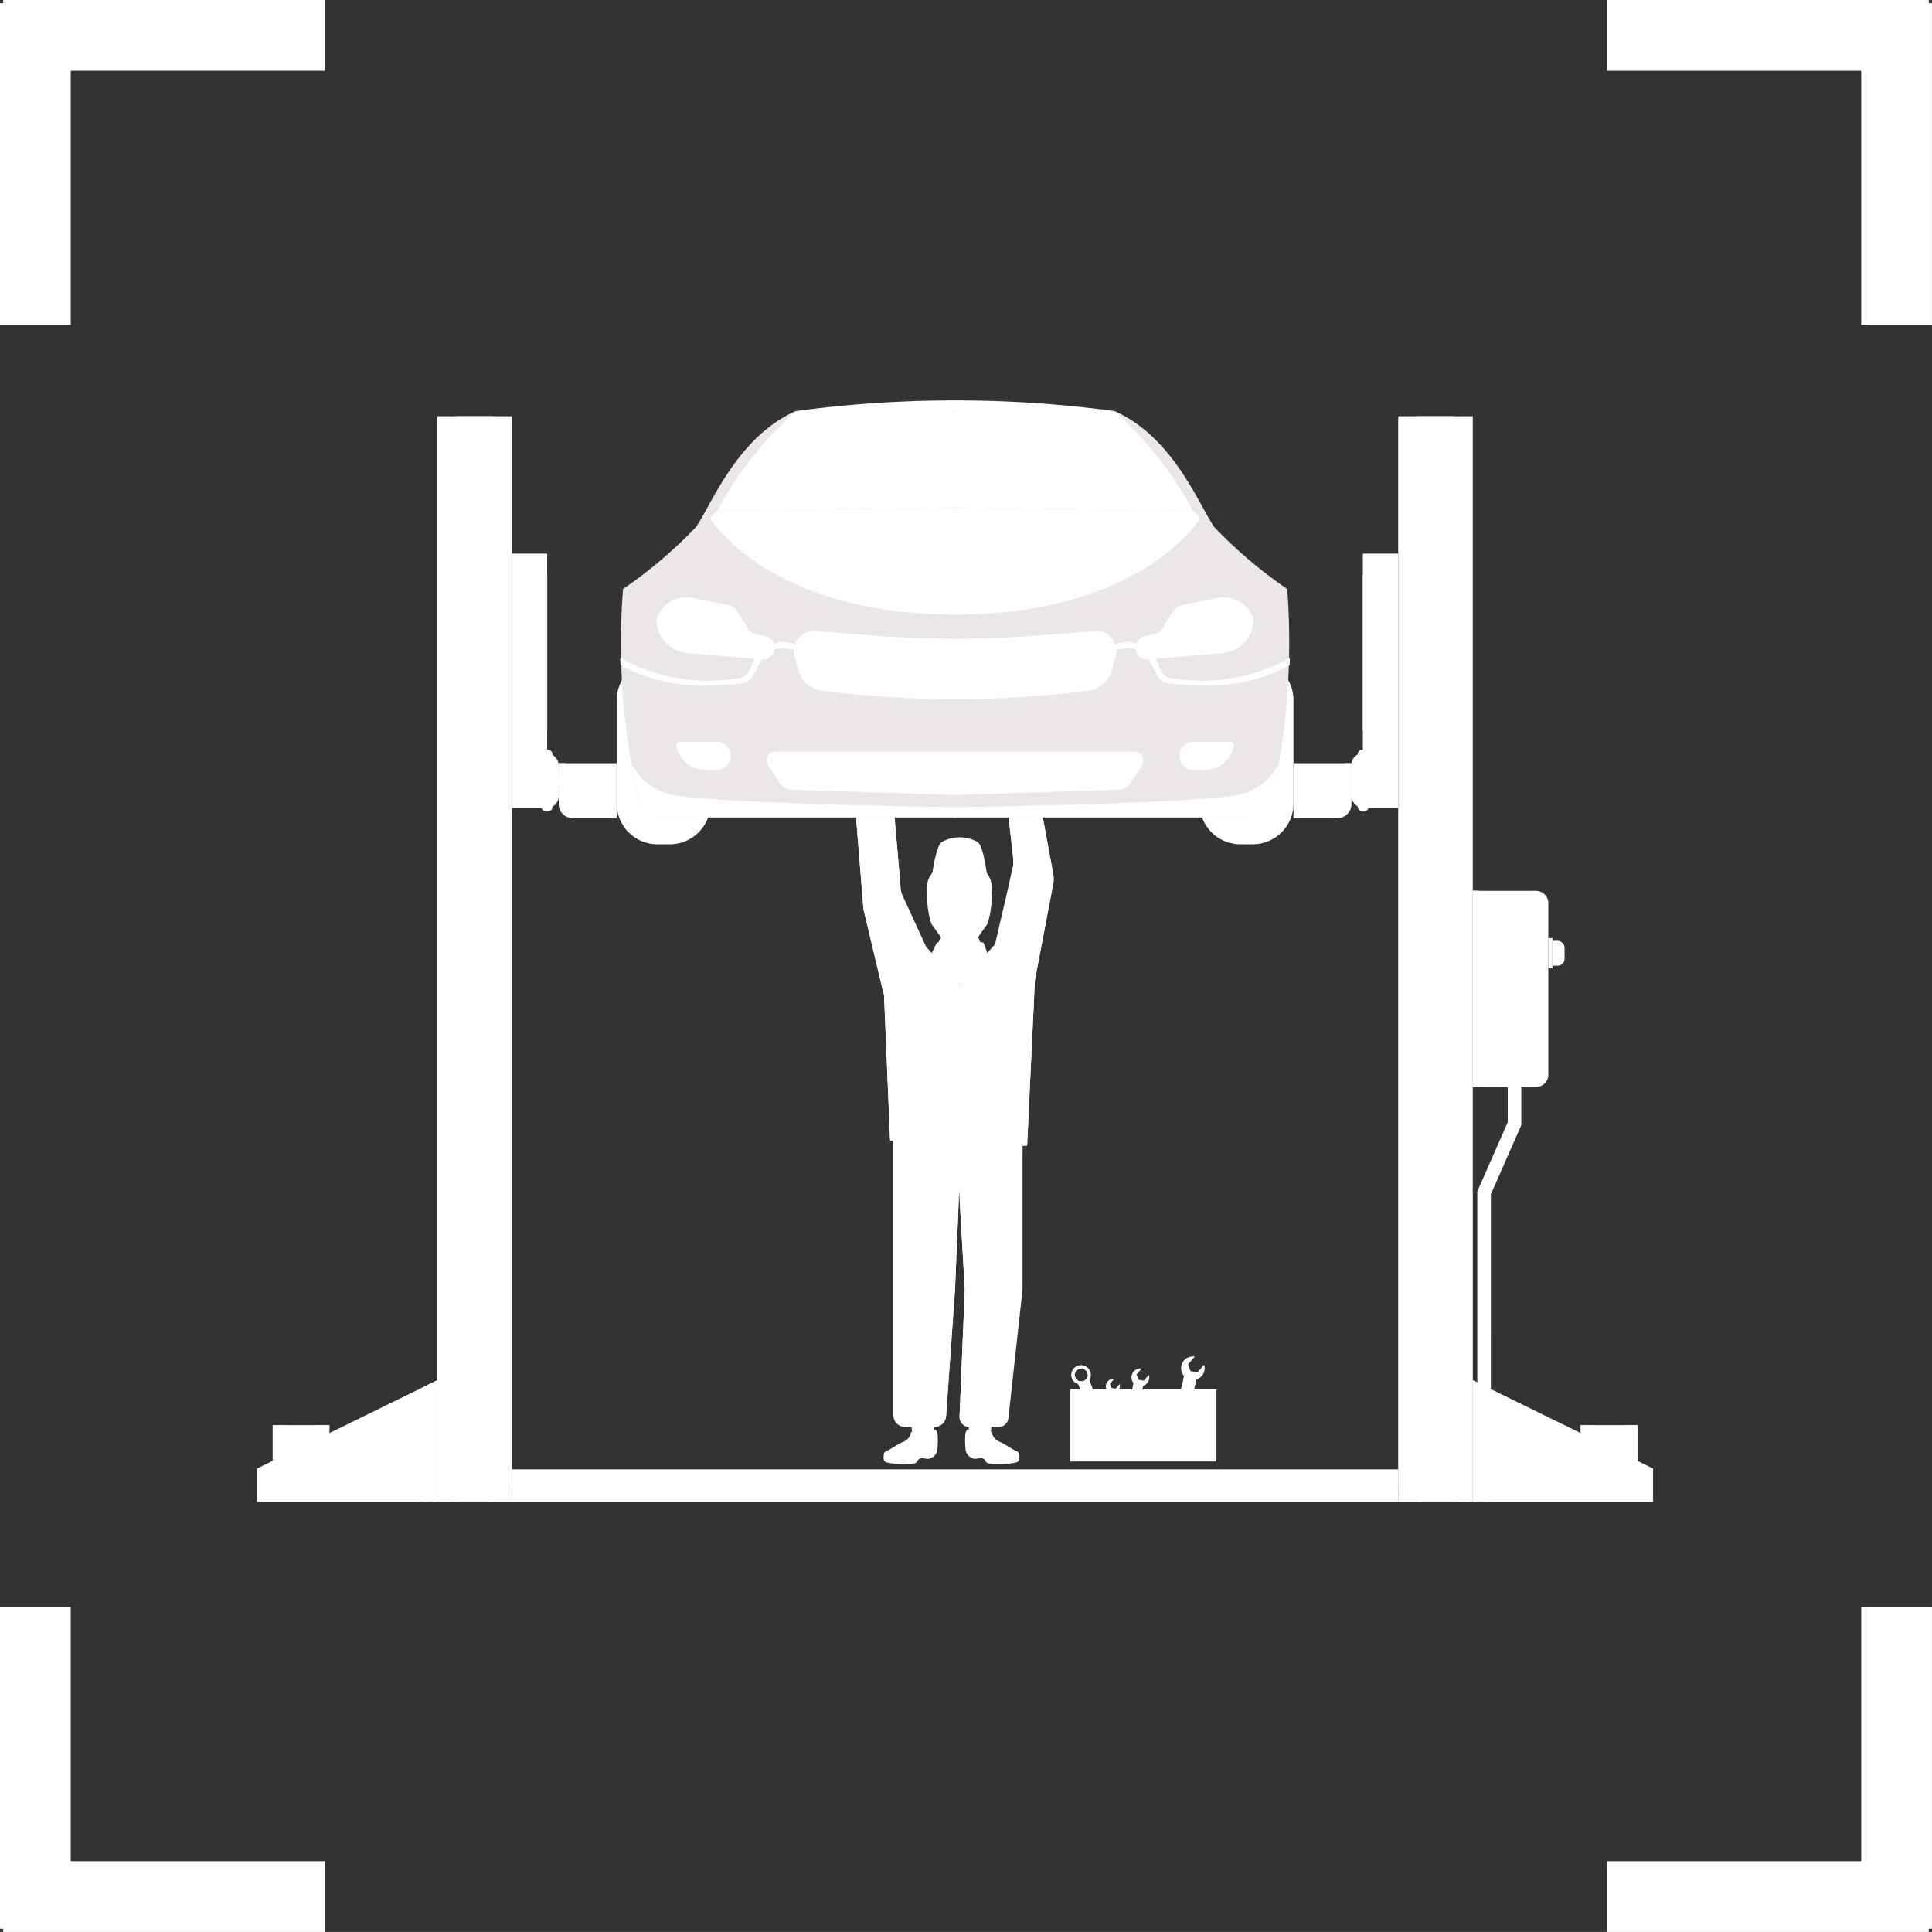 <svg xmlns="http://www.w3.org/2000/svg" width="62.051" height="62.05" viewBox="0 0 62.051 62.05">
  <rect x="0" y="0" width="62.051" height="62.05" fill="#333333" stroke="none"/>
  <g id="Group_29110" data-name="Group 29110" transform="translate(-3269.387 -5645.411)">
    <g id="Group_29103" data-name="Group 29103" transform="translate(18)">
      <g id="Group_29092" data-name="Group 29092" transform="translate(3101.014 5578.993)">
        <g id="Group_25723" data-name="Group 25723" transform="translate(177.88 90.879)">
          <g id="Group_25663" data-name="Group 25663" transform="translate(1.769 21.052)">
            <g id="Group_25662" data-name="Group 25662">
              <path id="Path_51743" data-name="Path 51743" d="M220.456,175.635l.018.159.179.262s.38-.109.388-.12.141-.175.141-.175v-.186l-.584-.256Z" transform="translate(-220.456 -175.318)" fill="#fff"/>
            </g>
          </g>
          <g id="Group_25665" data-name="Group 25665" transform="translate(0.871 21.455)">
            <g id="Group_25664" data-name="Group 25664">
              <path id="Path_51744" data-name="Path 51744" d="M219.434,176.516a1.375,1.375,0,0,1-.736.055.377.377,0,0,1-.216.307c-.2.077-.486.289-.594.322-.065.02-.074.14-.072.232a.133.133,0,0,0,.111.126,2.286,2.286,0,0,0,.907.023c.086-.035.051-.13.186-.16.055-.012.185.027.235.018h.006a.342.342,0,0,0,.285-.338,2.542,2.542,0,0,0,0-.493.621.621,0,0,0-.058-.105Z" transform="translate(-217.816 -176.502)" fill="#fff"/>
            </g>
          </g>
          <g id="Group_25667" data-name="Group 25667" transform="translate(3.608 21.052)">
            <g id="Group_25666" data-name="Group 25666">
              <path id="Path_51745" data-name="Path 51745" d="M226.592,175.635l-.018.159-.179.262s-.38-.109-.388-.12-.141-.175-.141-.175v-.186l.584-.256Z" transform="translate(-225.866 -175.318)" fill="#fff"/>
            </g>
          </g>
          <g id="Group_25669" data-name="Group 25669" transform="translate(2.638 5.521)">
            <g id="Group_25668" data-name="Group 25668">
              <path id="Path_51746" data-name="Path 51746" d="M224.243,129.638l.1.271-.659.706-.678-.7.129-.235Z" transform="translate(-223.011 -129.638)" fill="#fff"/>
            </g>
          </g>
          <g id="Group_25671" data-name="Group 25671" transform="translate(1.185 11.512)">
            <g id="Group_25670" data-name="Group 25670">
              <path id="Path_51747" data-name="Path 51747" d="M222.885,147.45v5.162a1.884,1.884,0,0,1-.011.206l-.442,4.017a.317.317,0,0,1-.315.282h-.937a.316.316,0,0,1-.317-.329l.169-4.077-.182-3.166-.133,3.166-.286,4.055a.378.378,0,0,1-.377.351h-.939a.378.378,0,0,1-.378-.378V147.26Z" transform="translate(-218.737 -147.26)" fill="#fff"/>
            </g>
          </g>
          <g id="Group_25673" data-name="Group 25673" transform="translate(2.335 5.702)">
            <g id="Group_25672" data-name="Group 25672">
              <path id="Path_51748" data-name="Path 51748" d="M223.866,130.28l-.454-.083a1.683,1.683,0,0,0-.609,0l-.435.082-.248.506.987.837.947-.823Z" transform="translate(-222.12 -130.17)" fill="#fff"/>
            </g>
          </g>
          <g id="Group_25675" data-name="Group 25675" transform="translate(1.185 11.512)">
            <g id="Group_25674" data-name="Group 25674">
              <path id="Path_51749" data-name="Path 51749" d="M218.737,147.26v.974a9.086,9.086,0,0,0,2.074.413,7.911,7.911,0,0,0,2.074-.273v-.924Z" transform="translate(-218.737 -147.26)" fill="#fff"/>
            </g>
          </g>
          <g id="Group_25677" data-name="Group 25677" transform="translate(0)">
            <g id="Group_25676" data-name="Group 25676">
              <path id="Path_51750" data-name="Path 51750" d="M220.91,113.4l-.93.354.307,2.74a1.041,1.041,0,0,1-.02.35l-.563,2.42-1.129,1.292-1.085-1.211-.756-1.646a.667.667,0,0,1-.058-.22l-.267-3.077-1.156.088v.854l.226,2.8.662,2.775.193,4.64,2.213.328,2.188-.159.251-5.316.584-3.066a.949.949,0,0,0,0-.351Z" transform="translate(-215.253 -113.399)" fill="#fff"/>
            </g>
          </g>
          <g id="Group_25679" data-name="Group 25679" transform="translate(4.727)">
            <g id="Group_25678" data-name="Group 25678">
              <path id="Path_51751" data-name="Path 51751" d="M230.747,117l-.661-3.6-.93.354.307,2.74a1.042,1.042,0,0,1-.02.35l-.125.539h0a4.338,4.338,0,0,1,.537,1.311,31.931,31.931,0,0,0-.417,3.463c.11.548.3,3.314.285,3.451a.421.421,0,0,0,.028.133l.159-.012.251-5.316.584-3.066A.95.95,0,0,0,230.747,117Z" transform="translate(-229.157 -113.399)" fill="#fff"/>
            </g>
          </g>
          <g id="Group_25681" data-name="Group 25681" transform="translate(0 1.002)">
            <g id="Group_25680" data-name="Group 25680">
              <path id="Path_51752" data-name="Path 51752" d="M216.635,123.953a26.981,26.981,0,0,0-.18-2.791,8.734,8.734,0,0,1,.18-2.075l.011,0-.238-2.745-1.156.088v.854l.226,2.8.661,2.775.193,4.64.1.015C216.453,127.177,216.617,124.174,216.635,123.953Z" transform="translate(-215.253 -116.345)" fill="#fff"/>
            </g>
          </g>
          <g id="Group_25683" data-name="Group 25683" transform="translate(2.265 3.344)">
            <g id="Group_25682" data-name="Group 25682">
              <path id="Path_51753" data-name="Path 51753" d="M223.987,124.143c-.012-.328-.356-.615-.592-.775a.789.789,0,0,0-.443-.133h0a.792.792,0,0,0-.444.134c-.236.16-.579.447-.591.775a3.016,3.016,0,0,0,.139.96l.365.512a.391.391,0,0,0,.209.148l.087.025a.846.846,0,0,0,.471,0l.089-.026a.39.39,0,0,0,.208-.148l.365-.512A3.015,3.015,0,0,0,223.987,124.143Z" transform="translate(-221.914 -123.235)" fill="#fff"/>
            </g>
          </g>
          <g id="Group_25685" data-name="Group 25685" transform="translate(2.372 3.344)">
            <g id="Group_25684" data-name="Group 25684">
              <path id="Path_51754" data-name="Path 51754" d="M224.2,124.143c-.012-.328-.356-.615-.592-.775a.793.793,0,0,0-.443-.133h0a.792.792,0,0,0-.444.134,1.727,1.727,0,0,0-.485.468h.015a.523.523,0,0,0,.384.023,1.778,1.778,0,0,1,1.007-.013.359.359,0,0,1,.258.329l.017.334a.445.445,0,0,1-.134.375.834.834,0,0,0-.28.382c-.023.2.022.421-.1.522l.089-.026a.39.39,0,0,0,.208-.148l.365-.512A3.015,3.015,0,0,0,224.2,124.143Z" transform="translate(-222.23 -123.235)" fill="#fff"/>
            </g>
          </g>
          <g id="Group_25687" data-name="Group 25687" transform="translate(2.26 3.275)">
            <g id="Group_25686" data-name="Group 25686">
              <path id="Path_51755" data-name="Path 51755" d="M223.978,123.967s.2-.934-1.026-.934-1.042.934-1.042.934a1,1,0,0,1,1.042-.664A.971.971,0,0,1,223.978,123.967Z" transform="translate(-221.901 -123.033)" fill="#fff"/>
            </g>
          </g>
          <g id="Group_25689" data-name="Group 25689" transform="translate(2.387 2.432)">
            <g id="Group_25688" data-name="Group 25688">
              <path id="Path_51756" data-name="Path 51756" d="M223.789,120.712a1.162,1.162,0,0,0-1.174,0c-.209.164-.342,1.354-.342,1.354l.017-.013a1.473,1.473,0,0,1,1.805.029l.028.024S224,120.876,223.789,120.712Z" transform="translate(-222.273 -120.553)" fill="#fff"/>
            </g>
          </g>
          <g id="Group_25691" data-name="Group 25691" transform="translate(3.488 21.455)">
            <g id="Group_25690" data-name="Group 25690">
              <path id="Path_51757" data-name="Path 51757" d="M227.183,177.2c-.108-.033-.4-.245-.593-.322a.376.376,0,0,1-.216-.307,1.374,1.374,0,0,1-.736-.055l-.054-.014a.622.622,0,0,0-.058.105,2.542,2.542,0,0,0,0,.493.343.343,0,0,0,.285.338h.006c.05.009.181-.03.235-.018.135.03.1.125.186.16a2.286,2.286,0,0,0,.907-.023.133.133,0,0,0,.111-.126C227.258,177.339,227.248,177.219,227.183,177.2Z" transform="translate(-225.512 -176.502)" fill="#fff"/>
            </g>
          </g>
          <g id="Group_25717" data-name="Group 25717" transform="translate(3.304 9.668)">
            <g id="Group_25693" data-name="Group 25693" transform="translate(0 1.093)">
              <g id="Group_25692" data-name="Group 25692">
                <path id="Path_51758" data-name="Path 51758" d="M224.972,145.051v.389a4.121,4.121,0,0,0,.921.1,3.7,3.7,0,0,0,1.01-.137l-.018-.356Z" transform="translate(-224.972 -145.051)" fill="#fff"/>
              </g>
            </g>
            <g id="Group_25695" data-name="Group 25695" transform="translate(0.044 1.452)">
              <g id="Group_25694" data-name="Group 25694">
                <path id="Path_51759" data-name="Path 51759" d="M225.111,146.15s-.161,1.229.9,1.177c1.126-.055.835-1.219.835-1.219Z" transform="translate(-225.103 -146.107)" fill="#fff"/>
              </g>
            </g>
            <g id="Group_25697" data-name="Group 25697" transform="translate(0 1.093)">
              <g id="Group_25696" data-name="Group 25696">
                <path id="Path_51760" data-name="Path 51760" d="M225.928,145.051h-.956a3.406,3.406,0,0,0,1.913,0Z" transform="translate(-224.972 -145.051)" fill="#fff"/>
              </g>
            </g>
            <g id="Group_25714" data-name="Group 25714" transform="translate(0.734)">
              <g id="Group_25699" data-name="Group 25699" transform="translate(0.132 0.361)">
                <g id="Group_25698" data-name="Group 25698" transform="translate(0 0)">
                  <rect id="Rectangle_7952" data-name="Rectangle 7952" width="1.475" height="0.276" transform="matrix(0.23, -0.973, 0.973, 0.23, 0, 1.436)" fill="#fff"/>
                </g>
              </g>
              <g id="Group_25701" data-name="Group 25701" transform="translate(0.132 0.501)">
                <g id="Group_25700" data-name="Group 25700">
                  <path id="Path_51761" data-name="Path 51761" d="M227.517,144.6l.59-1.3-.321,1.359Z" transform="translate(-227.517 -143.308)" fill="#fff"/>
                </g>
              </g>
              <g id="Group_25703" data-name="Group 25703" transform="translate(0.25 0.602)">
                <g id="Group_25702" data-name="Group 25702">
                  <path id="Path_51762" data-name="Path 51762" d="M228.17,143.607h0a.068.068,0,0,0-.083.051l-.221.935a.069.069,0,0,0,.051.083h0a.069.069,0,0,0,.083-.051l.221-.935A.069.069,0,0,0,228.17,143.607Z" transform="translate(-227.864 -143.605)" fill="#fff"/>
                </g>
              </g>
              <g id="Group_25705" data-name="Group 25705" transform="translate(0.132 1.703)">
                <g id="Group_25704" data-name="Group 25704">
                  <path id="Path_51763" data-name="Path 51763" d="M227.8,146.927l-.017.073-.026-.006,0-.014-.077-.059-.1,0-.035.024-.03-.007.017-.074a.226.226,0,0,1,.269.064Z" transform="translate(-227.517 -146.843)" fill="#fff"/>
                </g>
              </g>
              <g id="Group_25707" data-name="Group 25707" transform="translate(0.44 0.36)">
                <g id="Group_25706" data-name="Group 25706">
                  <path id="Path_51764" data-name="Path 51764" d="M228.689,143.1a.255.255,0,0,1-.243-.052.213.213,0,0,1-.023-.023l.031-.13.269.064Z" transform="translate(-228.423 -142.896)" fill="#fff"/>
                </g>
              </g>
              <g id="Group_25709" data-name="Group 25709" transform="translate(0.39)">
                <g id="Group_25708" data-name="Group 25708">
                  <path id="Path_51765" data-name="Path 51765" d="M228.366,142.284a.256.256,0,0,1,.209-.445l-.146.167.051.149.154.03.146-.167a.256.256,0,0,1-.413.267Z" transform="translate(-228.278 -141.836)" fill="#fff"/>
                </g>
              </g>
              <g id="Group_25711" data-name="Group 25711" transform="translate(0 1.767)">
                <g id="Group_25710" data-name="Group 25710">
                  <path id="Path_51766" data-name="Path 51766" d="M227.578,147.312a.227.227,0,1,0-.273.169A.227.227,0,0,0,227.578,147.312Zm-.064-.049-.032.091-.08.055-.1,0-.077-.059-.028-.093.032-.091.08-.055.1,0,.077.059Z" transform="translate(-227.13 -147.033)" fill="#fff"/>
                </g>
              </g>
              <g id="Group_25713" data-name="Group 25713" transform="translate(0.046 1.796)">
                <g id="Group_25712" data-name="Group 25712">
                  <path id="Path_51767" data-name="Path 51767" d="M227.394,147.538a.225.225,0,0,1-.129-.084l.049-.06,0,.012.077.058.1,0,.08-.055.032-.091-.028-.093-.077-.058h0l.04-.05h.021a.227.227,0,0,1-.165.417Z" transform="translate(-227.265 -147.119)" fill="#fff"/>
                </g>
              </g>
            </g>
            <g id="Group_25716" data-name="Group 25716" transform="translate(0.337 1.131)">
              <g id="Group_25715" data-name="Group 25715">
                <path id="Path_51768" data-name="Path 51768" d="M226.232,146.07c-.041.55.143.62.158.516s.013-.581.013-.581c-.01.482.081.752.174.738s-.008-.732-.008-.732c.027.524.116.648.2.64s.013-.952.015-.644.006.546.162.573.087-1.285.072-1.367-.725-.046-.841-.027-.045.132-.045.132a3.07,3.07,0,0,0-.162.907C226.029,146.418,226.232,146.07,226.232,146.07Z" transform="translate(-225.962 -145.161)" fill="#fff"/>
              </g>
            </g>
          </g>
          <g id="Group_25722" data-name="Group 25722" transform="translate(2.502 13.874)">
            <g id="Group_25719" data-name="Group 25719" transform="translate(0.808 0.135)">
              <g id="Group_25718" data-name="Group 25718">
                <path id="Path_51769" data-name="Path 51769" d="M224.987,154.6l.17,2.954-.169,4.077a.316.316,0,0,0,.22.313,2.1,2.1,0,0,1-.042-.224c-.031-.221.153-4.227.153-4.227Z" transform="translate(-224.987 -154.604)" fill="#fff"/>
              </g>
            </g>
            <g id="Group_25721" data-name="Group 25721">
              <g id="Group_25720" data-name="Group 25720">
                <path id="Path_51770" data-name="Path 51770" d="M222.988,161.351l.286-4.055.13-3.089-.224,2.454s-.409,4.132-.455,4.482a3.391,3.391,0,0,1-.114.559A.378.378,0,0,0,222.988,161.351Z" transform="translate(-222.611 -154.207)" fill="#fff"/>
              </g>
            </g>
          </g>
        </g>
        <g id="Group_25725" data-name="Group 25725" transform="translate(197.819 100.634)">
          <g id="Group_25724" data-name="Group 25724" transform="translate(0 0)">
            <path id="Path_51771" data-name="Path 51771" d="M274.335,152.757H273.9v-6.615l.977-2.221v-1.829h.436v1.921l-.977,2.221Z" transform="translate(-273.899 -142.092)" fill="#fff"/>
          </g>
        </g>
        <g id="Group_25727" data-name="Group 25727" transform="translate(159.132 112.19)">
          <g id="Group_25726" data-name="Group 25726">
            <rect id="Rectangle_7953" data-name="Rectangle 7953" width="1.82" height="1.217" fill="#fff"/>
          </g>
        </g>
        <g id="Group_25729" data-name="Group 25729" transform="translate(159.132 112.19)">
          <g id="Group_25728" data-name="Group 25728">
            <rect id="Rectangle_7954" data-name="Rectangle 7954" width="0.427" height="1.217" fill="#fff"/>
          </g>
        </g>
        <g id="Group_25731" data-name="Group 25731" transform="translate(160.525 112.19)">
          <g id="Group_25730" data-name="Group 25730">
            <rect id="Rectangle_7955" data-name="Rectangle 7955" width="0.426" height="1.217" fill="#fff"/>
          </g>
        </g>
        <g id="Group_25733" data-name="Group 25733" transform="translate(195.28 79.787)">
          <g id="Group_25732" data-name="Group 25732" transform="translate(0)">
            <rect id="Rectangle_7956" data-name="Rectangle 7956" width="2.395" height="34.869" fill="#fff"/>
          </g>
        </g>
        <g id="Group_25735" data-name="Group 25735" transform="translate(195.868 79.787)">
          <g id="Group_25734" data-name="Group 25734" transform="translate(0)">
            <rect id="Rectangle_7957" data-name="Rectangle 7957" width="1.217" height="34.869" fill="#fff"/>
          </g>
        </g>
        <g id="Group_25737" data-name="Group 25737" transform="translate(164.418 79.787)">
          <g id="Group_25736" data-name="Group 25736" transform="translate(0)">
            <rect id="Rectangle_7958" data-name="Rectangle 7958" width="2.395" height="34.869" fill="#fff"/>
          </g>
        </g>
        <g id="Group_25739" data-name="Group 25739" transform="translate(165.007 79.787)">
          <g id="Group_25738" data-name="Group 25738">
            <rect id="Rectangle_7959" data-name="Rectangle 7959" width="1.217" height="34.869" fill="#fff"/>
          </g>
        </g>
        <g id="Group_25741" data-name="Group 25741" transform="translate(158.627 110.748)">
          <g id="Group_25740" data-name="Group 25740" transform="translate(0 0)">
            <path id="Path_51772" data-name="Path 51772" d="M164.418,171.84l-5.791,2.836v1.071h5.791Z" transform="translate(-158.627 -171.84)" fill="#fff"/>
          </g>
        </g>
        <g id="Group_25743" data-name="Group 25743" transform="translate(159.558 111.824)">
          <g id="Group_25742" data-name="Group 25742" transform="translate(0 0)">
            <path id="Path_51773" data-name="Path 51773" d="M165.124,175l-3.76,1.841v.7h3.76Z" transform="translate(-161.365 -175.003)" fill="#fff"/>
          </g>
        </g>
        <g id="Group_25745" data-name="Group 25745" transform="translate(163.977 110.748)">
          <g id="Group_25744" data-name="Group 25744" transform="translate(0 0)">
            <path id="Path_51774" data-name="Path 51774" d="M174.8,175.747h-.441v-3.691l.441-.216Z" transform="translate(-174.362 -171.84)" fill="#fff"/>
          </g>
        </g>
        <g id="Group_25747" data-name="Group 25747" transform="translate(201.142 112.19)">
          <g id="Group_25746" data-name="Group 25746" transform="translate(0)">
            <rect id="Rectangle_7960" data-name="Rectangle 7960" width="1.82" height="1.217" fill="#fff"/>
          </g>
        </g>
        <g id="Group_25749" data-name="Group 25749" transform="translate(202.535 112.19)">
          <g id="Group_25748" data-name="Group 25748">
            <rect id="Rectangle_7961" data-name="Rectangle 7961" width="0.427" height="1.217" fill="#fff"/>
          </g>
        </g>
        <g id="Group_25751" data-name="Group 25751" transform="translate(201.142 112.19)">
          <g id="Group_25750" data-name="Group 25750" transform="translate(0)">
            <rect id="Rectangle_7962" data-name="Rectangle 7962" width="0.426" height="1.217" fill="#fff"/>
          </g>
        </g>
        <g id="Group_25753" data-name="Group 25753" transform="translate(197.674 110.748)">
          <g id="Group_25752" data-name="Group 25752" transform="translate(0 0)">
            <path id="Path_51775" data-name="Path 51775" d="M273.475,171.84l5.791,2.836v1.071h-5.791Z" transform="translate(-273.475 -171.84)" fill="#fff"/>
          </g>
        </g>
        <g id="Group_25755" data-name="Group 25755" transform="translate(198.775 111.824)">
          <g id="Group_25754" data-name="Group 25754" transform="translate(0 0)">
            <path id="Path_51776" data-name="Path 51776" d="M276.712,175l3.76,1.841v.7h-3.76Z" transform="translate(-276.712 -175.003)" fill="#fff"/>
          </g>
        </g>
        <g id="Group_25757" data-name="Group 25757" transform="translate(197.674 110.748)">
          <g id="Group_25756" data-name="Group 25756" transform="translate(0 0)">
            <path id="Path_51777" data-name="Path 51777" d="M273.475,175.747h.441v-3.691l-.441-.216Z" transform="translate(-273.475 -171.84)" fill="#fff"/>
          </g>
        </g>
        <g id="Group_25759" data-name="Group 25759" transform="translate(197.675 95.026)">
          <g id="Group_25758" data-name="Group 25758" transform="translate(0)">
            <path id="Path_51778" data-name="Path 51778" d="M275.507,131.9h-2.032v-6.3h2.032a.394.394,0,0,1,.394.394V131.5A.394.394,0,0,1,275.507,131.9Z" transform="translate(-273.475 -125.596)" fill="#fff"/>
          </g>
        </g>
        <g id="Group_25761" data-name="Group 25761" transform="translate(200.101 96.546)">
          <g id="Group_25760" data-name="Group 25760" transform="translate(0 0)">
            <rect id="Rectangle_7963" data-name="Rectangle 7963" width="0.132" height="0.973" fill="#fff"/>
          </g>
        </g>
        <g id="Group_25763" data-name="Group 25763" transform="translate(200.232 96.631)">
          <g id="Group_25762" data-name="Group 25762">
            <path id="Path_51779" data-name="Path 51779" d="M281.158,131.12H281v-.8h.16a.229.229,0,0,1,.229.229v.345A.229.229,0,0,1,281.158,131.12Z" transform="translate(-280.998 -130.316)" fill="#fff"/>
          </g>
        </g>
        <g id="Group_25780" data-name="Group 25780" transform="translate(197.96 96.239)">
          <g id="Group_25765" data-name="Group 25765" transform="translate(0 0)">
            <g id="Group_25764" data-name="Group 25764">
              <rect id="Rectangle_7964" data-name="Rectangle 7964" width="1.855" height="0.259" fill="#fff"/>
            </g>
          </g>
          <g id="Group_25767" data-name="Group 25767" transform="translate(0 0.445)">
            <g id="Group_25766" data-name="Group 25766">
              <rect id="Rectangle_7965" data-name="Rectangle 7965" width="1.855" height="0.259" fill="#fff"/>
            </g>
          </g>
          <g id="Group_25769" data-name="Group 25769" transform="translate(0 0.891)">
            <g id="Group_25768" data-name="Group 25768">
              <rect id="Rectangle_7966" data-name="Rectangle 7966" width="1.855" height="0.259" fill="#fff"/>
            </g>
          </g>
          <g id="Group_25771" data-name="Group 25771" transform="translate(0 1.336)">
            <g id="Group_25770" data-name="Group 25770">
              <rect id="Rectangle_7967" data-name="Rectangle 7967" width="1.855" height="0.259" fill="#fff"/>
            </g>
          </g>
          <g id="Group_25773" data-name="Group 25773" transform="translate(0 0)">
            <g id="Group_25772" data-name="Group 25772">
              <rect id="Rectangle_7968" data-name="Rectangle 7968" width="1.855" height="0.078" fill="#fff"/>
            </g>
          </g>
          <g id="Group_25775" data-name="Group 25775" transform="translate(0 0.445)">
            <g id="Group_25774" data-name="Group 25774">
              <rect id="Rectangle_7969" data-name="Rectangle 7969" width="1.855" height="0.078" fill="#fff"/>
            </g>
          </g>
          <g id="Group_25777" data-name="Group 25777" transform="translate(0 0.891)">
            <g id="Group_25776" data-name="Group 25776">
              <rect id="Rectangle_7970" data-name="Rectangle 7970" width="1.855" height="0.078" fill="#fff"/>
            </g>
          </g>
          <g id="Group_25779" data-name="Group 25779" transform="translate(0 1.336)">
            <g id="Group_25778" data-name="Group 25778">
              <rect id="Rectangle_7971" data-name="Rectangle 7971" width="1.855" height="0.078" fill="#fff"/>
            </g>
          </g>
        </g>
        <g id="Group_25782" data-name="Group 25782" transform="translate(197.674 95.026)">
          <g id="Group_25781" data-name="Group 25781" transform="translate(0 0)">
            <rect id="Rectangle_7972" data-name="Rectangle 7972" width="0.189" height="6.302" fill="#fff"/>
          </g>
        </g>
        <g id="Group_25784" data-name="Group 25784" transform="translate(166.813 113.616)">
          <g id="Group_25783" data-name="Group 25783" transform="translate(0 0)">
            <rect id="Rectangle_7973" data-name="Rectangle 7973" width="28.467" height="1.04" fill="#fff"/>
          </g>
        </g>
        <g id="Group_25786" data-name="Group 25786" transform="translate(166.813 113.616)">
          <g id="Group_25785" data-name="Group 25785" transform="translate(0 0)">
            <rect id="Rectangle_7974" data-name="Rectangle 7974" width="28.467" height="0.52" fill="#fff"/>
          </g>
        </g>
        <g id="Group_25791" data-name="Group 25791" transform="translate(170.181 87.596)">
          <g id="Group_25788" data-name="Group 25788" transform="translate(18.723 0)">
            <g id="Group_25787" data-name="Group 25787">
              <path id="Rectangle_7975" data-name="Rectangle 7975" d="M1.307,0h.4A1.308,1.308,0,0,1,3.012,1.308V4.632A1.307,1.307,0,0,1,1.705,5.939h-.4A1.307,1.307,0,0,1,0,4.632V1.307A1.307,1.307,0,0,1,1.307,0Z" fill="#fff"/>
            </g>
          </g>
          <g id="Group_25790" data-name="Group 25790" transform="translate(0 0)">
            <g id="Group_25789" data-name="Group 25789">
              <path id="Rectangle_7976" data-name="Rectangle 7976" d="M1.308,0h.4A1.308,1.308,0,0,1,3.012,1.308V4.632A1.307,1.307,0,0,1,1.7,5.939h-.4A1.307,1.307,0,0,1,0,4.632V1.308A1.308,1.308,0,0,1,1.308,0Z" fill="#fff"/>
            </g>
          </g>
        </g>
        <g id="Group_25793" data-name="Group 25793" transform="translate(175.247 79.278)">
          <g id="Group_25792" data-name="Group 25792" transform="translate(0)">
            <path id="Path_51780" data-name="Path 51780" d="M218.958,80.011l-.268-.228-.263-.162a38.364,38.364,0,0,0-10.233,0l-.263.162-.268.228-.155.275,5.8-.665,5.8.665Z" transform="translate(-207.509 -79.278)" fill="#fff"/>
          </g>
        </g>
        <g id="Group_25795" data-name="Group 25795" transform="translate(173.188 79.621)">
          <g id="Group_25794" data-name="Group 25794">
            <path id="Path_51781" data-name="Path 51781" d="M216.95,83.063,215.9,81.574l-.874-.8-.125-.041a35.38,35.38,0,0,0-11.171,0l-.124.041-.874.8-1.052,1.489-.225.685,7.861-.367,7.861.367Z" transform="translate(-201.453 -80.286)" fill="#fff"/>
          </g>
        </g>
        <g id="Group_25797" data-name="Group 25797" transform="translate(173.188 81.035)">
          <g id="Group_25796" data-name="Group 25796">
            <path id="Path_51782" data-name="Path 51782" d="M202.491,84.909l-.164-.019-.649.919-.225.685,7.861-.367,7.861.367-.225-.685-.615-.871-.2-.028A48.975,48.975,0,0,0,202.491,84.909Z" transform="translate(-201.453 -84.446)" fill="#fff"/>
          </g>
        </g>
        <g id="Group_25799" data-name="Group 25799" transform="translate(170.289 79.621)">
          <g id="Group_25798" data-name="Group 25798">
            <path id="Path_51783" data-name="Path 51783" d="M214.352,86a14.71,14.71,0,0,1-2.339-1.985c-.48-.678-1.308-2.891-3.21-3.73a11.679,11.679,0,0,1,2.522,3.2l-7.639-.106-7.639.106a11.679,11.679,0,0,1,2.522-3.2c-1.9.839-2.729,3.052-3.21,3.73A14.71,14.71,0,0,1,193.02,86a22.637,22.637,0,0,0,.5,6.774l.036.122a.606.606,0,0,0,.581.433H213.23a.606.606,0,0,0,.581-.433l.036-.122A22.637,22.637,0,0,0,214.352,86Z" transform="translate(-192.926 -80.286)" fill="#ebe7e7"/>
          </g>
        </g>
        <g id="Group_25803" data-name="Group 25803" transform="translate(173.188 82.716)">
          <g id="Group_25802" data-name="Group 25802" transform="translate(0 0)">
            <path id="Path_51785" data-name="Path 51785" d="M216.953,89.5l-7.639-.106-7.639.106s-.206.118-.222.26c0,0,1.873,3.072,7.861,3.072s7.861-3.072,7.861-3.072C217.159,89.616,216.953,89.5,216.953,89.5Z" transform="translate(-201.453 -89.391)" fill="#fff"/>
          </g>
        </g>
        <g id="Group_25818" data-name="Group 25818" transform="translate(172.093 90.243)">
          <g id="Group_25810" data-name="Group 25810" transform="translate(0)">
            <g id="Group_25805" data-name="Group 25805">
              <g id="Group_25804" data-name="Group 25804">
                <path id="Path_51786" data-name="Path 51786" d="M199.986,111.983h0a.453.453,0,0,0-.453-.453h-1.18a.119.119,0,0,0-.117.143h0a.956.956,0,0,0,.936.762h.361A.453.453,0,0,0,199.986,111.983Z" transform="translate(-198.234 -111.53)" fill="#fff"/>
              </g>
            </g>
            <g id="Group_25807" data-name="Group 25807" transform="translate(0.616 0.153)">
              <g id="Group_25806" data-name="Group 25806">
                <path id="Path_51787" data-name="Path 51787" d="M200.309,111.981h.3a.265.265,0,0,1,.265.266h0a.265.265,0,0,1-.265.265h-.3a.265.265,0,0,1-.265-.265h0A.265.265,0,0,1,200.309,111.981Z" transform="translate(-200.044 -111.981)" fill="#fff"/>
              </g>
            </g>
            <g id="Group_25809" data-name="Group 25809" transform="translate(0.759 0.244)">
              <g id="Group_25808" data-name="Group 25808">
                <path id="Path_51788" data-name="Path 51788" d="M200.639,112.6h.2a.174.174,0,0,0,0-.349h-.2a.174.174,0,1,0,0,.349Z" transform="translate(-200.465 -112.249)" fill="#fff"/>
              </g>
            </g>
          </g>
          <g id="Group_25817" data-name="Group 25817" transform="translate(16.158)">
            <g id="Group_25812" data-name="Group 25812">
              <g id="Group_25811" data-name="Group 25811">
                <path id="Path_51789" data-name="Path 51789" d="M245.759,111.983h0a.453.453,0,0,1,.453-.453h1.18a.119.119,0,0,1,.117.143h0a.956.956,0,0,1-.936.762h-.361A.453.453,0,0,1,245.759,111.983Z" transform="translate(-245.759 -111.53)" fill="#fff"/>
              </g>
            </g>
            <g id="Group_25814" data-name="Group 25814" transform="translate(0.302 0.153)">
              <g id="Group_25813" data-name="Group 25813">
                <path id="Path_51790" data-name="Path 51790" d="M247.217,111.981h-.3a.265.265,0,0,0-.265.266h0a.265.265,0,0,0,.265.265h.3a.265.265,0,0,0,.265-.265h0A.265.265,0,0,0,247.217,111.981Z" transform="translate(-246.647 -111.981)" fill="#fff"/>
              </g>
            </g>
            <g id="Group_25816" data-name="Group 25816" transform="translate(0.445 0.244)">
              <g id="Group_25815" data-name="Group 25815">
                <path id="Path_51791" data-name="Path 51791" d="M247.442,112.6h-.2a.174.174,0,1,1,0-.349h.2a.174.174,0,1,1,0,.349Z" transform="translate(-247.068 -112.249)" fill="#fff"/>
              </g>
            </g>
          </g>
        </g>
        <g id="Group_25820" data-name="Group 25820" transform="translate(175.006 90.561)">
          <g id="Group_25819" data-name="Group 25819" transform="translate(0 0)">
            <path id="Path_51792" data-name="Path 51792" d="M207.623,113.689l4.86.154q.36.011.719,0l4.859-.154a.553.553,0,0,0,.452-.26l.328-.527a.285.285,0,0,0-.242-.436H207.086a.285.285,0,0,0-.242.436l.328.527A.553.553,0,0,0,207.623,113.689Z" transform="translate(-206.8 -112.465)" fill="#fff"/>
          </g>
        </g>
        <g id="Group_25822" data-name="Group 25822" transform="translate(170.298 87.049)">
          <g id="Group_25821" data-name="Group 25821" transform="translate(0)">
            <path id="Path_51793" data-name="Path 51793" d="M197.171,102.887c-.1.194-.187.362-.32.378a5.825,5.825,0,0,1-3.9-.629c0,.077,0,.154.008.23a5.483,5.483,0,0,0,2.826.654,9.075,9.075,0,0,0,1.087-.067c.232-.028.345-.247.465-.479.2-.389.409-.792,1.173-.6l1.31.323.045-.183-1.31-.323A1.071,1.071,0,0,0,197.171,102.887Z" transform="translate(-192.953 -102.135)" fill="#fff"/>
          </g>
        </g>
        <g id="Group_25824" data-name="Group 25824" transform="translate(184.894 87.049)">
          <g id="Group_25823" data-name="Group 25823">
            <path id="Path_51794" data-name="Path 51794" d="M238.58,102.887c.1.194.187.362.32.378a5.787,5.787,0,0,0,3.89-.631c0,.077-.005.161-.008.237a5.461,5.461,0,0,1-2.817.648,9.08,9.08,0,0,1-1.087-.067c-.232-.028-.345-.247-.465-.479-.2-.389-.409-.792-1.173-.6l-1.31.323-.045-.183,1.31-.323A1.071,1.071,0,0,1,238.58,102.887Z" transform="translate(-235.884 -102.135)" fill="#fff"/>
          </g>
        </g>
        <g id="Group_25851" data-name="Group 25851" transform="translate(171.456 85.603)">
          <g id="Group_25837" data-name="Group 25837" transform="translate(0 0)">
            <g id="Group_25826" data-name="Group 25826">
              <g id="Group_25825" data-name="Group 25825">
                <path id="Path_51795" data-name="Path 51795" d="M197.535,97.9l1.167.24a.37.37,0,0,1,.241.17l.354.58a.371.371,0,0,0,.229.167l.352.085a.371.371,0,0,1,.282.321h0a.37.37,0,0,1-.4.407l-2.405-.2a1.081,1.081,0,0,1-.957-.815l-.028-.113a.37.37,0,0,1,.019-.237l0-.007A1.02,1.02,0,0,1,197.535,97.9Z" transform="translate(-196.359 -97.882)" fill="#fff"/>
              </g>
            </g>
            <g id="Group_25828" data-name="Group 25828" transform="translate(0.495 0.308)">
              <g id="Group_25827" data-name="Group 25827">
                <path id="Path_51796" data-name="Path 51796" d="M198.9,99.276a.544.544,0,1,1-.6-.483A.544.544,0,0,1,198.9,99.276Z" transform="translate(-197.814 -98.789)" fill="#fff"/>
              </g>
            </g>
            <g id="Group_25830" data-name="Group 25830" transform="translate(0.652 0.466)">
              <g id="Group_25829" data-name="Group 25829">
                <path id="Path_51797" data-name="Path 51797" d="M199.047,99.6a.386.386,0,1,1-.424-.343A.386.386,0,0,1,199.047,99.6Z" transform="translate(-198.278 -99.253)" fill="#fff"/>
              </g>
            </g>
            <g id="Group_25832" data-name="Group 25832" transform="translate(1.768 0.743)">
              <g id="Group_25831" data-name="Group 25831">
                <path id="Path_51798" data-name="Path 51798" d="M202.317,100.408a.38.38,0,1,1-.417-.338A.379.379,0,0,1,202.317,100.408Z" transform="translate(-201.56 -100.068)" fill="#fff"/>
              </g>
            </g>
            <g id="Group_25834" data-name="Group 25834" transform="translate(1.878 0.853)">
              <g id="Group_25833" data-name="Group 25833">
                <path id="Path_51799" data-name="Path 51799" d="M202.422,100.633a.27.27,0,1,1-.3-.24A.27.27,0,0,1,202.422,100.633Z" transform="translate(-201.884 -100.392)" fill="#fff"/>
              </g>
            </g>
            <g id="Group_25836" data-name="Group 25836" transform="translate(0 0.064)">
              <g id="Group_25835" data-name="Group 25835">
                <path id="Path_51800" data-name="Path 51800" d="M199.761,100a.367.367,0,0,0,.333-.157,14.971,14.971,0,0,1-2.775-.266c-.607-.134-.819-.434-.766-.891.028-.245.387-.576.428-.612a1.018,1.018,0,0,0-.587.551l0,.007a.37.37,0,0,0-.019.237l.028.113a1.081,1.081,0,0,0,.957.815Z" transform="translate(-196.359 -98.071)" fill="#fff"/>
              </g>
            </g>
          </g>
          <g id="Group_25850" data-name="Group 25850" transform="translate(15.382 0)">
            <g id="Group_25839" data-name="Group 25839">
              <g id="Group_25838" data-name="Group 25838">
                <path id="Path_51801" data-name="Path 51801" d="M244.23,97.9l-1.167.24a.37.37,0,0,0-.241.17l-.354.58a.37.37,0,0,1-.23.167l-.352.085a.37.37,0,0,0-.281.321h0a.37.37,0,0,0,.4.407l2.4-.2a1.081,1.081,0,0,0,.957-.815l.028-.113a.37.37,0,0,0-.019-.237l0-.007A1.02,1.02,0,0,0,244.23,97.9Z" transform="translate(-241.603 -97.882)" fill="#fff"/>
              </g>
            </g>
            <g id="Group_25841" data-name="Group 25841" transform="translate(2.221 0.308)">
              <g id="Group_25840" data-name="Group 25840">
                <path id="Path_51802" data-name="Path 51802" d="M248.138,99.276a.544.544,0,1,0,.6-.483A.544.544,0,0,0,248.138,99.276Z" transform="translate(-248.135 -98.789)" fill="#fff"/>
              </g>
            </g>
            <g id="Group_25843" data-name="Group 25843" transform="translate(2.378 0.466)">
              <g id="Group_25842" data-name="Group 25842">
                <path id="Path_51803" data-name="Path 51803" d="M248.6,99.6a.386.386,0,1,0,.424-.343A.386.386,0,0,0,248.6,99.6Z" transform="translate(-248.599 -99.253)" fill="#fff"/>
              </g>
            </g>
            <g id="Group_25845" data-name="Group 25845" transform="translate(1.275 0.743)">
              <g id="Group_25844" data-name="Group 25844">
                <path id="Path_51804" data-name="Path 51804" d="M245.355,100.408a.38.38,0,1,0,.417-.338A.379.379,0,0,0,245.355,100.408Z" transform="translate(-245.353 -100.068)" fill="#fff"/>
              </g>
            </g>
            <g id="Group_25847" data-name="Group 25847" transform="translate(1.385 0.853)">
              <g id="Group_25846" data-name="Group 25846">
                <path id="Path_51805" data-name="Path 51805" d="M245.678,100.633a.27.27,0,1,0,.3-.24A.27.27,0,0,0,245.678,100.633Z" transform="translate(-245.677 -100.392)" fill="#fff"/>
              </g>
            </g>
            <g id="Group_25849" data-name="Group 25849" transform="translate(0.068 0.064)">
              <g id="Group_25848" data-name="Group 25848">
                <path id="Path_51806" data-name="Path 51806" d="M242.137,100a.368.368,0,0,1-.333-.157,14.968,14.968,0,0,0,2.775-.266c.607-.134.819-.434.766-.891-.028-.245-.387-.576-.428-.612a1.017,1.017,0,0,1,.587.551l0,.007a.37.37,0,0,1,.019.237l-.028.113a1.081,1.081,0,0,1-.957.815Z" transform="translate(-241.804 -98.071)" fill="#fff"/>
              </g>
            </g>
          </g>
        </g>
        <g id="Group_25853" data-name="Group 25853" transform="translate(175.866 86.688)">
          <g id="Group_25852" data-name="Group 25852" transform="translate(0 0)">
            <path id="Path_51807" data-name="Path 51807" d="M211.884,101.217l-1.848-.142a.635.635,0,0,0-.683.784l.13.478a.908.908,0,0,0,.77.654h0a34.2,34.2,0,0,0,8.521,0h0a.908.908,0,0,0,.77-.654l.13-.478a.635.635,0,0,0-.683-.784l-1.848.142A34.2,34.2,0,0,1,211.884,101.217Z" transform="translate(-209.332 -101.073)" fill="#fff"/>
          </g>
        </g>
        <g id="Group_25855" data-name="Group 25855" transform="translate(175.867 87.194)">
          <g id="Group_25854" data-name="Group 25854" transform="translate(0 0)">
            <path id="Path_51808" data-name="Path 51808" d="M219.684,102.561a33.442,33.442,0,0,1-10.338,0,.593.593,0,0,0,.008.28l.007.026a28.238,28.238,0,0,0,10.308,0l.007-.026A.6.6,0,0,0,219.684,102.561Z" transform="translate(-209.333 -102.561)" fill="#fff"/>
          </g>
        </g>
        <g id="Group_25857" data-name="Group 25857" transform="translate(185.938 87.194)">
          <g id="Group_25856" data-name="Group 25856" transform="translate(0 0)">
            <path id="Path_51809" data-name="Path 51809" d="M239.015,102.6a2.31,2.31,0,0,1-.061.331c.1-.022.187-.045.265-.069l.007-.026a.6.6,0,0,0,.009-.28A1.647,1.647,0,0,1,239.015,102.6Z" transform="translate(-238.954 -102.561)" fill="#fff"/>
          </g>
        </g>
        <g id="Group_25859" data-name="Group 25859" transform="translate(175.867 87.194)">
          <g id="Group_25858" data-name="Group 25858" transform="translate(0 0)">
            <path id="Path_51810" data-name="Path 51810" d="M209.565,102.6a2.253,2.253,0,0,0,.061.331c-.1-.022-.187-.045-.265-.069l-.007-.026a.593.593,0,0,1-.008-.28A1.636,1.636,0,0,0,209.565,102.6Z" transform="translate(-209.333 -102.561)" fill="#fff"/>
          </g>
        </g>
        <g id="Group_25878" data-name="Group 25878" transform="translate(191.916 84.199)">
          <g id="Group_25861" data-name="Group 25861" transform="translate(2.229)">
            <g id="Group_25860" data-name="Group 25860">
              <rect id="Rectangle_7977" data-name="Rectangle 7977" width="1.134" height="8.17" fill="#fff"/>
            </g>
          </g>
          <g id="Group_25863" data-name="Group 25863" transform="translate(2.064 6.297)">
            <g id="Group_25862" data-name="Group 25862">
              <rect id="Rectangle_7978" data-name="Rectangle 7978" width="0.347" height="1.986" rx="0.151" fill="#fff"/>
            </g>
          </g>
          <g id="Group_25865" data-name="Group 25865" transform="translate(1.859 6.409)">
            <g id="Group_25864" data-name="Group 25864">
              <rect id="Rectangle_7979" data-name="Rectangle 7979" width="0.756" height="1.761" rx="0.378" fill="#fff"/>
            </g>
          </g>
          <g id="Group_25867" data-name="Group 25867" transform="translate(2.615 6.409)">
            <g id="Group_25866" data-name="Group 25866">
              <rect id="Rectangle_7980" data-name="Rectangle 7980" width="0.181" height="1.731" fill="#fff"/>
            </g>
          </g>
          <g id="Group_25869" data-name="Group 25869" transform="translate(2.229 0.686)">
            <g id="Group_25868" data-name="Group 25868">
              <rect id="Rectangle_7981" data-name="Rectangle 7981" width="0.477" height="4.994" fill="#fff"/>
            </g>
          </g>
          <g id="Group_25871" data-name="Group 25871" transform="translate(2.552 0.686)">
            <g id="Group_25870" data-name="Group 25870">
              <rect id="Rectangle_7982" data-name="Rectangle 7982" width="0.154" height="4.994" fill="#fff"/>
            </g>
          </g>
          <g id="Group_25873" data-name="Group 25873" transform="translate(1.859 7.228)">
            <g id="Group_25872" data-name="Group 25872">
              <rect id="Rectangle_7983" data-name="Rectangle 7983" width="0.756" height="0.122" fill="#fff"/>
            </g>
          </g>
          <g id="Group_25875" data-name="Group 25875" transform="translate(0 6.731)">
            <g id="Group_25874" data-name="Group 25874">
              <path id="Path_51811" data-name="Path 51811" d="M257.951,115.313h-1.413v-1.764H258.4v1.318A.446.446,0,0,1,257.951,115.313Z" transform="translate(-256.538 -113.549)" fill="#fff"/>
            </g>
          </g>
          <g id="Group_25877" data-name="Group 25877" transform="translate(1.646 6.731)">
            <g id="Group_25876" data-name="Group 25876">
              <rect id="Rectangle_7984" data-name="Rectangle 7984" width="0.213" height="1.246" fill="#fff"/>
            </g>
          </g>
        </g>
        <g id="Group_25897" data-name="Group 25897" transform="translate(166.813 84.199)">
          <g id="Group_25880" data-name="Group 25880">
            <g id="Group_25879" data-name="Group 25879">
              <rect id="Rectangle_7985" data-name="Rectangle 7985" width="1.134" height="8.17" fill="#fff"/>
            </g>
          </g>
          <g id="Group_25882" data-name="Group 25882" transform="translate(0.953 6.297)">
            <g id="Group_25881" data-name="Group 25881">
              <path id="Rectangle_7986" data-name="Rectangle 7986" d="M.151,0H.2a.15.15,0,0,1,.15.15V1.835A.151.151,0,0,1,.2,1.986H.151A.151.151,0,0,1,0,1.835V.151A.151.151,0,0,1,.151,0Z" fill="#fff"/>
            </g>
          </g>
          <g id="Group_25884" data-name="Group 25884" transform="translate(0.748 6.409)">
            <g id="Group_25883" data-name="Group 25883">
              <rect id="Rectangle_7987" data-name="Rectangle 7987" width="0.756" height="1.761" rx="0.378" fill="#fff"/>
            </g>
          </g>
          <g id="Group_25886" data-name="Group 25886" transform="translate(0.567 6.409)">
            <g id="Group_25885" data-name="Group 25885">
              <rect id="Rectangle_7988" data-name="Rectangle 7988" width="0.181" height="1.731" fill="#fff"/>
            </g>
          </g>
          <g id="Group_25888" data-name="Group 25888" transform="translate(0.658 0.686)">
            <g id="Group_25887" data-name="Group 25887">
              <rect id="Rectangle_7989" data-name="Rectangle 7989" width="0.477" height="4.994" fill="#fff"/>
            </g>
          </g>
          <g id="Group_25890" data-name="Group 25890" transform="translate(0.658 0.686)">
            <g id="Group_25889" data-name="Group 25889">
              <rect id="Rectangle_7990" data-name="Rectangle 7990" width="0.154" height="4.994" fill="#fff"/>
            </g>
          </g>
          <g id="Group_25892" data-name="Group 25892" transform="translate(0.748 7.228)">
            <g id="Group_25891" data-name="Group 25891">
              <rect id="Rectangle_7991" data-name="Rectangle 7991" width="0.756" height="0.122" fill="#fff"/>
            </g>
          </g>
          <g id="Group_25894" data-name="Group 25894" transform="translate(1.505 6.731)">
            <g id="Group_25893" data-name="Group 25893">
              <path id="Path_51812" data-name="Path 51812" d="M187.575,115.313h1.413v-1.764h-1.859v1.318A.446.446,0,0,0,187.575,115.313Z" transform="translate(-187.129 -113.549)" fill="#fff"/>
            </g>
          </g>
          <g id="Group_25896" data-name="Group 25896" transform="translate(1.505 6.731)">
            <g id="Group_25895" data-name="Group 25895">
              <rect id="Rectangle_7992" data-name="Rectangle 7992" width="0.213" height="1.246" fill="#fff"/>
            </g>
          </g>
        </g>
        <g id="Group_25899" data-name="Group 25899" transform="translate(184.741 111.043)">
          <g id="Group_25898" data-name="Group 25898" transform="translate(0)">
            <rect id="Rectangle_7993" data-name="Rectangle 7993" width="4.701" height="0.539" fill="#fff"/>
          </g>
        </g>
        <g id="Group_25968" data-name="Group 25968" transform="translate(184.788 109.984)">
          <g id="Group_25916" data-name="Group 25916" transform="translate(2.943 0)">
            <g id="Group_25901" data-name="Group 25901" transform="translate(0.195 0.533)">
              <g id="Group_25900" data-name="Group 25900" transform="translate(0 0)">
                <rect id="Rectangle_7994" data-name="Rectangle 7994" width="2.179" height="0.408" transform="translate(0 2.121) rotate(-76.726)" fill="#fff"/>
              </g>
            </g>
            <g id="Group_25903" data-name="Group 25903" transform="translate(0.194 0.74)">
              <g id="Group_25902" data-name="Group 25902">
                <path id="Path_51813" data-name="Path 51813" d="M244.8,173.682l.871-1.914-.474,2.008Z" transform="translate(-244.8 -171.767)" fill="#fff"/>
              </g>
            </g>
            <g id="Group_25905" data-name="Group 25905" transform="translate(0.369 0.889)">
              <g id="Group_25904" data-name="Group 25904">
                <path id="Path_51814" data-name="Path 51814" d="M245.764,172.21h0a.1.1,0,0,0-.122.075l-.326,1.381a.1.1,0,0,0,.075.122h0a.1.1,0,0,0,.122-.075l.326-1.381A.1.1,0,0,0,245.764,172.21Z" transform="translate(-245.313 -172.207)" fill="#fff"/>
              </g>
            </g>
            <g id="Group_25907" data-name="Group 25907" transform="translate(0.194 2.515)">
              <g id="Group_25906" data-name="Group 25906">
                <path id="Path_51815" data-name="Path 51815" d="M245.222,177.113l-.025.109-.037-.009-.006-.02-.114-.087-.143,0-.052.036-.045-.011.026-.109a.333.333,0,0,1,.4.093Z" transform="translate(-244.799 -176.99)" fill="#fff"/>
              </g>
            </g>
            <g id="Group_25909" data-name="Group 25909" transform="translate(0.65 0.533)">
              <g id="Group_25908" data-name="Group 25908">
                <path id="Path_51816" data-name="Path 51816" d="M246.531,171.461a.377.377,0,0,1-.359-.077.358.358,0,0,1-.034-.034l.045-.191.4.094Z" transform="translate(-246.138 -171.159)" fill="#fff"/>
              </g>
            </g>
            <g id="Group_25911" data-name="Group 25911" transform="translate(0.577)">
              <g id="Group_25910" data-name="Group 25910">
                <path id="Path_51817" data-name="Path 51817" d="M246.053,170.255a.378.378,0,0,1,.309-.658l-.215.246.075.219.227.045.215-.247a.378.378,0,0,1-.611.394Z" transform="translate(-245.924 -169.592)" fill="#fff"/>
              </g>
            </g>
            <g id="Group_25913" data-name="Group 25913" transform="translate(0 2.611)">
              <g id="Group_25912" data-name="Group 25912">
                <path id="Path_51818" data-name="Path 51818" d="M244.889,177.682a.335.335,0,1,0-.4.25A.335.335,0,0,0,244.889,177.682Zm-.095-.072-.047.135-.118.081-.143,0-.114-.087-.041-.137.047-.135.118-.081.143,0,.114.087Z" transform="translate(-244.227 -177.27)" fill="#fff"/>
              </g>
            </g>
            <g id="Group_25915" data-name="Group 25915" transform="translate(0.068 2.653)">
              <g id="Group_25914" data-name="Group 25914">
                <path id="Path_51819" data-name="Path 51819" d="M244.617,178.015a.336.336,0,0,1-.19-.124l.072-.088.005.018.114.087.143,0,.118-.081.047-.135-.041-.137-.114-.087h0l.06-.074.032,0a.335.335,0,0,1-.244.617Z" transform="translate(-244.427 -177.396)" fill="#fff"/>
              </g>
            </g>
          </g>
          <g id="Group_25933" data-name="Group 25933" transform="translate(0 0.284)">
            <g id="Group_25918" data-name="Group 25918" transform="translate(0.215 0.462)">
              <g id="Group_25917" data-name="Group 25917" transform="translate(0 0)">
                <rect id="Rectangle_7995" data-name="Rectangle 7995" width="0.378" height="2.016" transform="translate(0 0.133) rotate(-20.627)" fill="#fff"/>
              </g>
            </g>
            <g id="Group_25920" data-name="Group 25920" transform="translate(0.215 0.462)">
              <g id="Group_25919" data-name="Group 25919">
                <path id="Path_51820" data-name="Path 51820" d="M236.559,171.785l.319,1.919-.672-1.786Z" transform="translate(-236.205 -171.785)" fill="#fff"/>
              </g>
            </g>
            <g id="Group_25922" data-name="Group 25922" transform="translate(0.408 0.727)">
              <g id="Group_25921" data-name="Group 25921">
                <path id="Path_51821" data-name="Path 51821" d="M237.362,173.975h0a.094.094,0,0,0,.055-.121l-.462-1.229a.1.1,0,0,0-.121-.055h0a.094.094,0,0,0-.055.121l.462,1.228A.094.094,0,0,0,237.362,173.975Z" transform="translate(-236.772 -172.565)" fill="#fff"/>
              </g>
            </g>
            <g id="Group_25924" data-name="Group 25924" transform="translate(0.215 0.462)">
              <g id="Group_25923" data-name="Group 25923">
                <path id="Path_51822" data-name="Path 51822" d="M236.241,172.015l-.036-.1.033-.012.015.012.132.008.112-.071.021-.054.04-.015.037.1a.309.309,0,0,1-.354.133Z" transform="translate(-236.205 -171.785)" fill="#fff"/>
              </g>
            </g>
            <g id="Group_25926" data-name="Group 25926" transform="translate(0.856 2.167)">
              <g id="Group_25925" data-name="Group 25925">
                <path id="Path_51823" data-name="Path 51823" d="M238.089,176.93a.349.349,0,0,1,.316-.126.366.366,0,0,1,.044.009l.064.17-.353.133Z" transform="translate(-238.089 -176.801)" fill="#fff"/>
              </g>
            </g>
            <g id="Group_25928" data-name="Group 25928" transform="translate(0.809 2.252)">
              <g id="Group_25927" data-name="Group 25927">
                <path id="Path_51824" data-name="Path 51824" d="M238.346,177.053a.35.35,0,0,1,.1.664l.038-.3-.171-.13-.2.083-.038.3a.349.349,0,0,1,.266-.617Z" transform="translate(-237.952 -177.051)" fill="#fff"/>
              </g>
            </g>
            <g id="Group_25930" data-name="Group 25930">
              <g id="Group_25929" data-name="Group 25929">
                <path id="Path_51825" data-name="Path 51825" d="M235.591,170.847a.31.31,0,1,0,.181-.4A.31.31,0,0,0,235.591,170.847Zm.11.006-.034-.128.048-.123.112-.071.132.008.1.084.034.128-.048.123-.111.071-.132-.008Z" transform="translate(-235.571 -170.428)" fill="#fff"/>
              </g>
            </g>
            <g id="Group_25932" data-name="Group 25932" transform="translate(0 0)">
              <g id="Group_25931" data-name="Group 25931">
                <path id="Path_51826" data-name="Path 51826" d="M235.772,170.447a.309.309,0,0,1,.21,0l-.01.1-.014-.011-.132-.008-.112.071-.048.123.034.128.1.084.132.008h0l-.008.088-.025.015a.31.31,0,0,1-.131-.6Z" transform="translate(-235.571 -170.428)" fill="#fff"/>
              </g>
            </g>
          </g>
          <g id="Group_25950" data-name="Group 25950" transform="translate(1.478 0.379)">
            <g id="Group_25935" data-name="Group 25935" transform="translate(0.149 0.408)">
              <g id="Group_25934" data-name="Group 25934" transform="translate(0 0)">
                <rect id="Rectangle_7996" data-name="Rectangle 7996" width="1.67" height="0.313" transform="matrix(0.23, -0.973, 0.973, 0.23, 0, 1.626)" fill="#fff"/>
              </g>
            </g>
            <g id="Group_25937" data-name="Group 25937" transform="translate(0.149 0.567)">
              <g id="Group_25936" data-name="Group 25936">
                <path id="Path_51827" data-name="Path 51827" d="M240.357,173.84l.667-1.467-.363,1.539Z" transform="translate(-240.357 -172.373)" fill="#fff"/>
              </g>
            </g>
            <g id="Group_25939" data-name="Group 25939" transform="translate(0.283 0.681)">
              <g id="Group_25938" data-name="Group 25938">
                <path id="Path_51828" data-name="Path 51828" d="M241.1,172.712h0a.078.078,0,0,0-.093.058l-.25,1.059a.078.078,0,0,0,.058.094h0a.078.078,0,0,0,.094-.058l.25-1.058A.078.078,0,0,0,241.1,172.712Z" transform="translate(-240.751 -172.71)" fill="#fff"/>
              </g>
            </g>
            <g id="Group_25941" data-name="Group 25941" transform="translate(0.149 1.928)">
              <g id="Group_25940" data-name="Group 25940">
                <path id="Path_51829" data-name="Path 51829" d="M240.681,176.47l-.02.083-.029-.006,0-.016-.087-.066-.11,0-.04.028-.034-.008.02-.083a.256.256,0,0,1,.3.072Z" transform="translate(-240.357 -176.376)" fill="#fff"/>
              </g>
            </g>
            <g id="Group_25943" data-name="Group 25943" transform="translate(0.498 0.408)">
              <g id="Group_25942" data-name="Group 25942">
                <path id="Path_51830" data-name="Path 51830" d="M241.685,172.139a.289.289,0,0,1-.275-.059.233.233,0,0,1-.026-.026l.034-.147.3.072Z" transform="translate(-241.384 -171.907)" fill="#fff"/>
              </g>
            </g>
            <g id="Group_25945" data-name="Group 25945" transform="translate(0.442)">
              <g id="Group_25944" data-name="Group 25944">
                <path id="Path_51831" data-name="Path 51831" d="M241.318,171.214a.29.29,0,0,1,.236-.5l-.165.189.057.168.174.034.165-.189a.29.29,0,0,1-.468.3Z" transform="translate(-241.219 -170.706)" fill="#fff"/>
              </g>
            </g>
            <g id="Group_25947" data-name="Group 25947" transform="translate(0 2.001)">
              <g id="Group_25946" data-name="Group 25946">
                <path id="Path_51832" data-name="Path 51832" d="M240.426,176.907a.257.257,0,1,0-.309.191A.257.257,0,0,0,240.426,176.907Zm-.072-.055-.036.1-.09.063-.11,0-.087-.066-.032-.105.036-.1.09-.063.109,0,.087.067Z" transform="translate(-239.919 -176.591)" fill="#fff"/>
              </g>
            </g>
            <g id="Group_25949" data-name="Group 25949" transform="translate(0.052 2.033)">
              <g id="Group_25948" data-name="Group 25948">
                <path id="Path_51833" data-name="Path 51833" d="M240.218,177.161a.255.255,0,0,1-.146-.1l.055-.067,0,.014.087.066.11,0,.09-.063.036-.1-.032-.105-.087-.067h0l.046-.056h.024a.257.257,0,0,1-.187.473Z" transform="translate(-240.072 -176.687)" fill="#fff"/>
              </g>
            </g>
          </g>
          <g id="Group_25967" data-name="Group 25967" transform="translate(0.755 0.728)">
            <g id="Group_25952" data-name="Group 25952" transform="translate(0.116 0.319)">
              <g id="Group_25951" data-name="Group 25951" transform="translate(0 0)">
                <rect id="Rectangle_7997" data-name="Rectangle 7997" width="1.306" height="0.244" transform="matrix(0.23, -0.973, 0.973, 0.23, 0, 1.271)" fill="#fff"/>
              </g>
            </g>
            <g id="Group_25954" data-name="Group 25954" transform="translate(0.116 0.443)">
              <g id="Group_25953" data-name="Group 25953">
                <path id="Path_51834" data-name="Path 51834" d="M238.133,174.183l.522-1.147-.284,1.2Z" transform="translate(-238.133 -173.036)" fill="#fff"/>
              </g>
            </g>
            <g id="Group_25956" data-name="Group 25956" transform="translate(0.221 0.533)">
              <g id="Group_25955" data-name="Group 25955">
                <path id="Path_51835" data-name="Path 51835" d="M238.711,173.3h0a.061.061,0,0,0-.073.045l-.2.828a.061.061,0,0,0,.045.073h0a.061.061,0,0,0,.073-.045l.2-.828A.061.061,0,0,0,238.711,173.3Z" transform="translate(-238.441 -173.299)" fill="#fff"/>
              </g>
            </g>
            <g id="Group_25958" data-name="Group 25958" transform="translate(0.116 1.507)">
              <g id="Group_25957" data-name="Group 25957">
                <path id="Path_51836" data-name="Path 51836" d="M238.387,176.238l-.016.065-.022-.005,0-.012-.068-.052-.086,0-.031.021-.027-.006.016-.065a.2.2,0,0,1,.129-.013A.2.2,0,0,1,238.387,176.238Z" transform="translate(-238.133 -176.164)" fill="#fff"/>
              </g>
            </g>
            <g id="Group_25960" data-name="Group 25960" transform="translate(0.389 0.319)">
              <g id="Group_25959" data-name="Group 25959">
                <path id="Path_51837" data-name="Path 51837" d="M239.171,172.853a.226.226,0,0,1-.215-.046l-.02-.02.027-.115.238.056Z" transform="translate(-238.936 -172.672)" fill="#fff"/>
              </g>
            </g>
            <g id="Group_25962" data-name="Group 25962" transform="translate(0.345)">
              <g id="Group_25961" data-name="Group 25961">
                <path id="Path_51838" data-name="Path 51838" d="M238.885,172.13a.227.227,0,0,1,.185-.394l-.129.148.045.131.136.027.129-.148a.227.227,0,0,1-.366.236Z" transform="translate(-238.807 -171.733)" fill="#fff"/>
              </g>
            </g>
            <g id="Group_25964" data-name="Group 25964" transform="translate(0 1.564)">
              <g id="Group_25963" data-name="Group 25963">
                <path id="Path_51839" data-name="Path 51839" d="M238.187,176.579a.2.2,0,1,0-.241.149A.2.2,0,0,0,238.187,176.579Zm-.056-.043-.029.081-.07.049-.086,0-.068-.052-.024-.082.028-.081.07-.049.086,0,.068.052Z" transform="translate(-237.791 -176.332)" fill="#fff"/>
              </g>
            </g>
            <g id="Group_25966" data-name="Group 25966" transform="translate(0.04 1.59)">
              <g id="Group_25965" data-name="Group 25965">
                <path id="Path_51840" data-name="Path 51840" d="M238.024,176.779a.2.2,0,0,1-.114-.074l.043-.053,0,.011.068.052.086,0,.07-.049.029-.081-.025-.082-.068-.052h0l.036-.044h.019a.2.2,0,0,1-.146.37Z" transform="translate(-237.91 -176.408)" fill="#fff"/>
              </g>
            </g>
          </g>
        </g>
        <g id="Group_25970" data-name="Group 25970" transform="translate(184.741 111.555)">
          <g id="Group_25969" data-name="Group 25969" transform="translate(0 0)">
            <rect id="Rectangle_7998" data-name="Rectangle 7998" width="4.701" height="1.802" fill="#fff"/>
          </g>
        </g>
        <g id="Group_25972" data-name="Group 25972" transform="translate(175.004 90.561)">
          <g id="Group_25971" data-name="Group 25971" transform="translate(0 0)">
            <path id="Path_51841" data-name="Path 51841" d="M218.595,112.465H207.081a.285.285,0,0,0-.242.436l.159.255h0a.473.473,0,0,1,.47-.416h10.744a.47.47,0,0,1,.467.414h0l.157-.253A.285.285,0,0,0,218.595,112.465Z" transform="translate(-206.795 -112.465)" fill="#fff"/>
          </g>
        </g>
        <g id="Group_25974" data-name="Group 25974" transform="translate(181.01 90.947)">
          <g id="Group_25973" data-name="Group 25973" transform="translate(0)">
            <path id="Path_51842" data-name="Path 51842" d="M234.044,115.318a.606.606,0,0,0,.581-.433l.036-.122s.107-.449.231-1.163a1.923,1.923,0,0,1-1.294,1c-1.7.3-9.1.394-9.1.394l-.038.327h9.583Z" transform="translate(-224.461 -113.599)" fill="#fff"/>
          </g>
        </g>
        <g id="Group_25976" data-name="Group 25976" transform="translate(170.656 90.947)">
          <g id="Group_25975" data-name="Group 25975" transform="translate(0)">
            <path id="Path_51843" data-name="Path 51843" d="M194.854,115.318a.606.606,0,0,1-.581-.433l-.036-.122s-.107-.449-.231-1.163a1.924,1.924,0,0,0,1.294,1c1.7.3,9.1.394,9.1.394l.038.327h-9.583Z" transform="translate(-194.006 -113.599)" fill="#fff"/>
          </g>
        </g>
      </g>
      <g id="Group_29102" data-name="Group 29102" transform="translate(-3028 4002.905)" style="isolation: isolate">
        <g id="Group_23077" data-name="Group 23077" transform="translate(6279.387 1642.506)" style="mix-blend-mode: overlay;isolation: isolate">
          <g id="Group_23072" data-name="Group 23072">
            <g id="Group_238" data-name="Group 238">
              <g id="Union_1" data-name="Union 1" transform="translate(51.617)" fill="#fff">
                <path d="M 9.933 9.933 L 8.661 9.933 L 8.661 2.273 L 8.661 1.773 L 8.161 1.773 L 0.5 1.773 L 0.5 0.5 L 9.83 0.5 L 9.83 0.603 L 9.933 0.603 L 9.933 9.933 Z" stroke="none"/>
                <path d="M 9.433 9.433 L 9.433 1.103 L 9.33 1.103 L 9.33 1 L 1 1 L 1 1.273 L 8.161 1.273 L 9.161 1.273 L 9.161 2.273 L 9.161 9.433 L 9.433 9.433 M 10.433 10.433 L 8.161 10.433 L 8.161 2.273 L -4.799957423529122e-06 2.273 L -4.799957423529122e-06 -4.799957423529122e-06 L 10.33 -4.799957423529122e-06 L 10.33 0.103 L 10.433 0.103 L 10.433 10.433 Z" stroke="none" fill="#fff"/>
              </g>
              <g id="Union_3" data-name="Union 3" transform="translate(51.617 51.617)" fill="#fff">
                <path d="M 9.83 9.933 L 0.5 9.933 L 0.5 8.661 L 8.161 8.661 L 8.661 8.661 L 8.661 8.161 L 8.661 0.5 L 9.933 0.5 L 9.933 9.83 L 9.83 9.83 L 9.83 9.933 Z" stroke="none"/>
                <path d="M 9.161 1 L 9.161 8.161 L 9.161 9.161 L 8.161 9.161 L 1 9.161 L 1 9.433 L 9.33 9.433 L 9.33 9.33 L 9.433 9.33 L 9.433 1 L 9.161 1 M 8.161 -4.76837158203125e-06 L 10.433 -4.76837158203125e-06 L 10.433 10.33 L 10.33 10.33 L 10.33 10.433 L -1.9073486328125e-06 10.433 L -1.9073486328125e-06 8.161 L 8.161 8.161 L 8.161 -4.76837158203125e-06 Z" stroke="none" fill="#fff"/>
              </g>
              <g id="Union_2" data-name="Union 2" transform="translate(10.433 10.433) rotate(180)" fill="#fff">
                <path d="M 9.83 9.933 L 0.5 9.933 L 0.5 8.661 L 8.161 8.661 L 8.661 8.661 L 8.661 8.161 L 8.661 0.5 L 9.933 0.5 L 9.933 9.83 L 9.83 9.83 L 9.83 9.933 Z" stroke="none"/>
                <path d="M 9.161 1 L 9.161 8.161 L 9.161 9.161 L 8.161 9.161 L 1 9.161 L 1 9.433 L 9.33 9.433 L 9.33 9.33 L 9.433 9.33 L 9.433 1 L 9.161 1 M 8.161 -4.76837158203125e-06 L 10.433 -4.76837158203125e-06 L 10.433 10.33 L 10.33 10.33 L 10.33 10.433 L 2.86102294921875e-06 10.433 L 2.86102294921875e-06 8.161 L 8.161 8.161 L 8.161 -4.76837158203125e-06 Z" stroke="none" fill="#fff"/>
              </g>
              <g id="Union_4" data-name="Union 4" transform="translate(10.433 62.05) rotate(180)" fill="#fff">
                <path d="M 9.933 9.933 L 8.661 9.933 L 8.661 2.273 L 8.661 1.773 L 8.161 1.773 L 0.5 1.773 L 0.5 0.5 L 9.83 0.5 L 9.83 0.603 L 9.933 0.603 L 9.933 9.933 Z" stroke="none"/>
                <path d="M 9.433 9.433 L 9.433 1.103 L 9.33 1.103 L 9.33 1 L 1 1 L 1 1.273 L 8.161 1.273 L 9.161 1.273 L 9.161 2.273 L 9.161 9.433 L 9.433 9.433 M 10.433 10.433 L 8.161 10.433 L 8.161 2.273 L -4.772796728502726e-06 2.273 L -4.772796728502726e-06 -4.799957423529122e-06 L 10.33 -4.799957423529122e-06 L 10.33 0.103 L 10.433 0.103 L 10.433 10.433 Z" stroke="none" fill="#fff"/>
              </g>
            </g>
          </g>
        </g>
      </g>
    </g>
  </g>
</svg>
